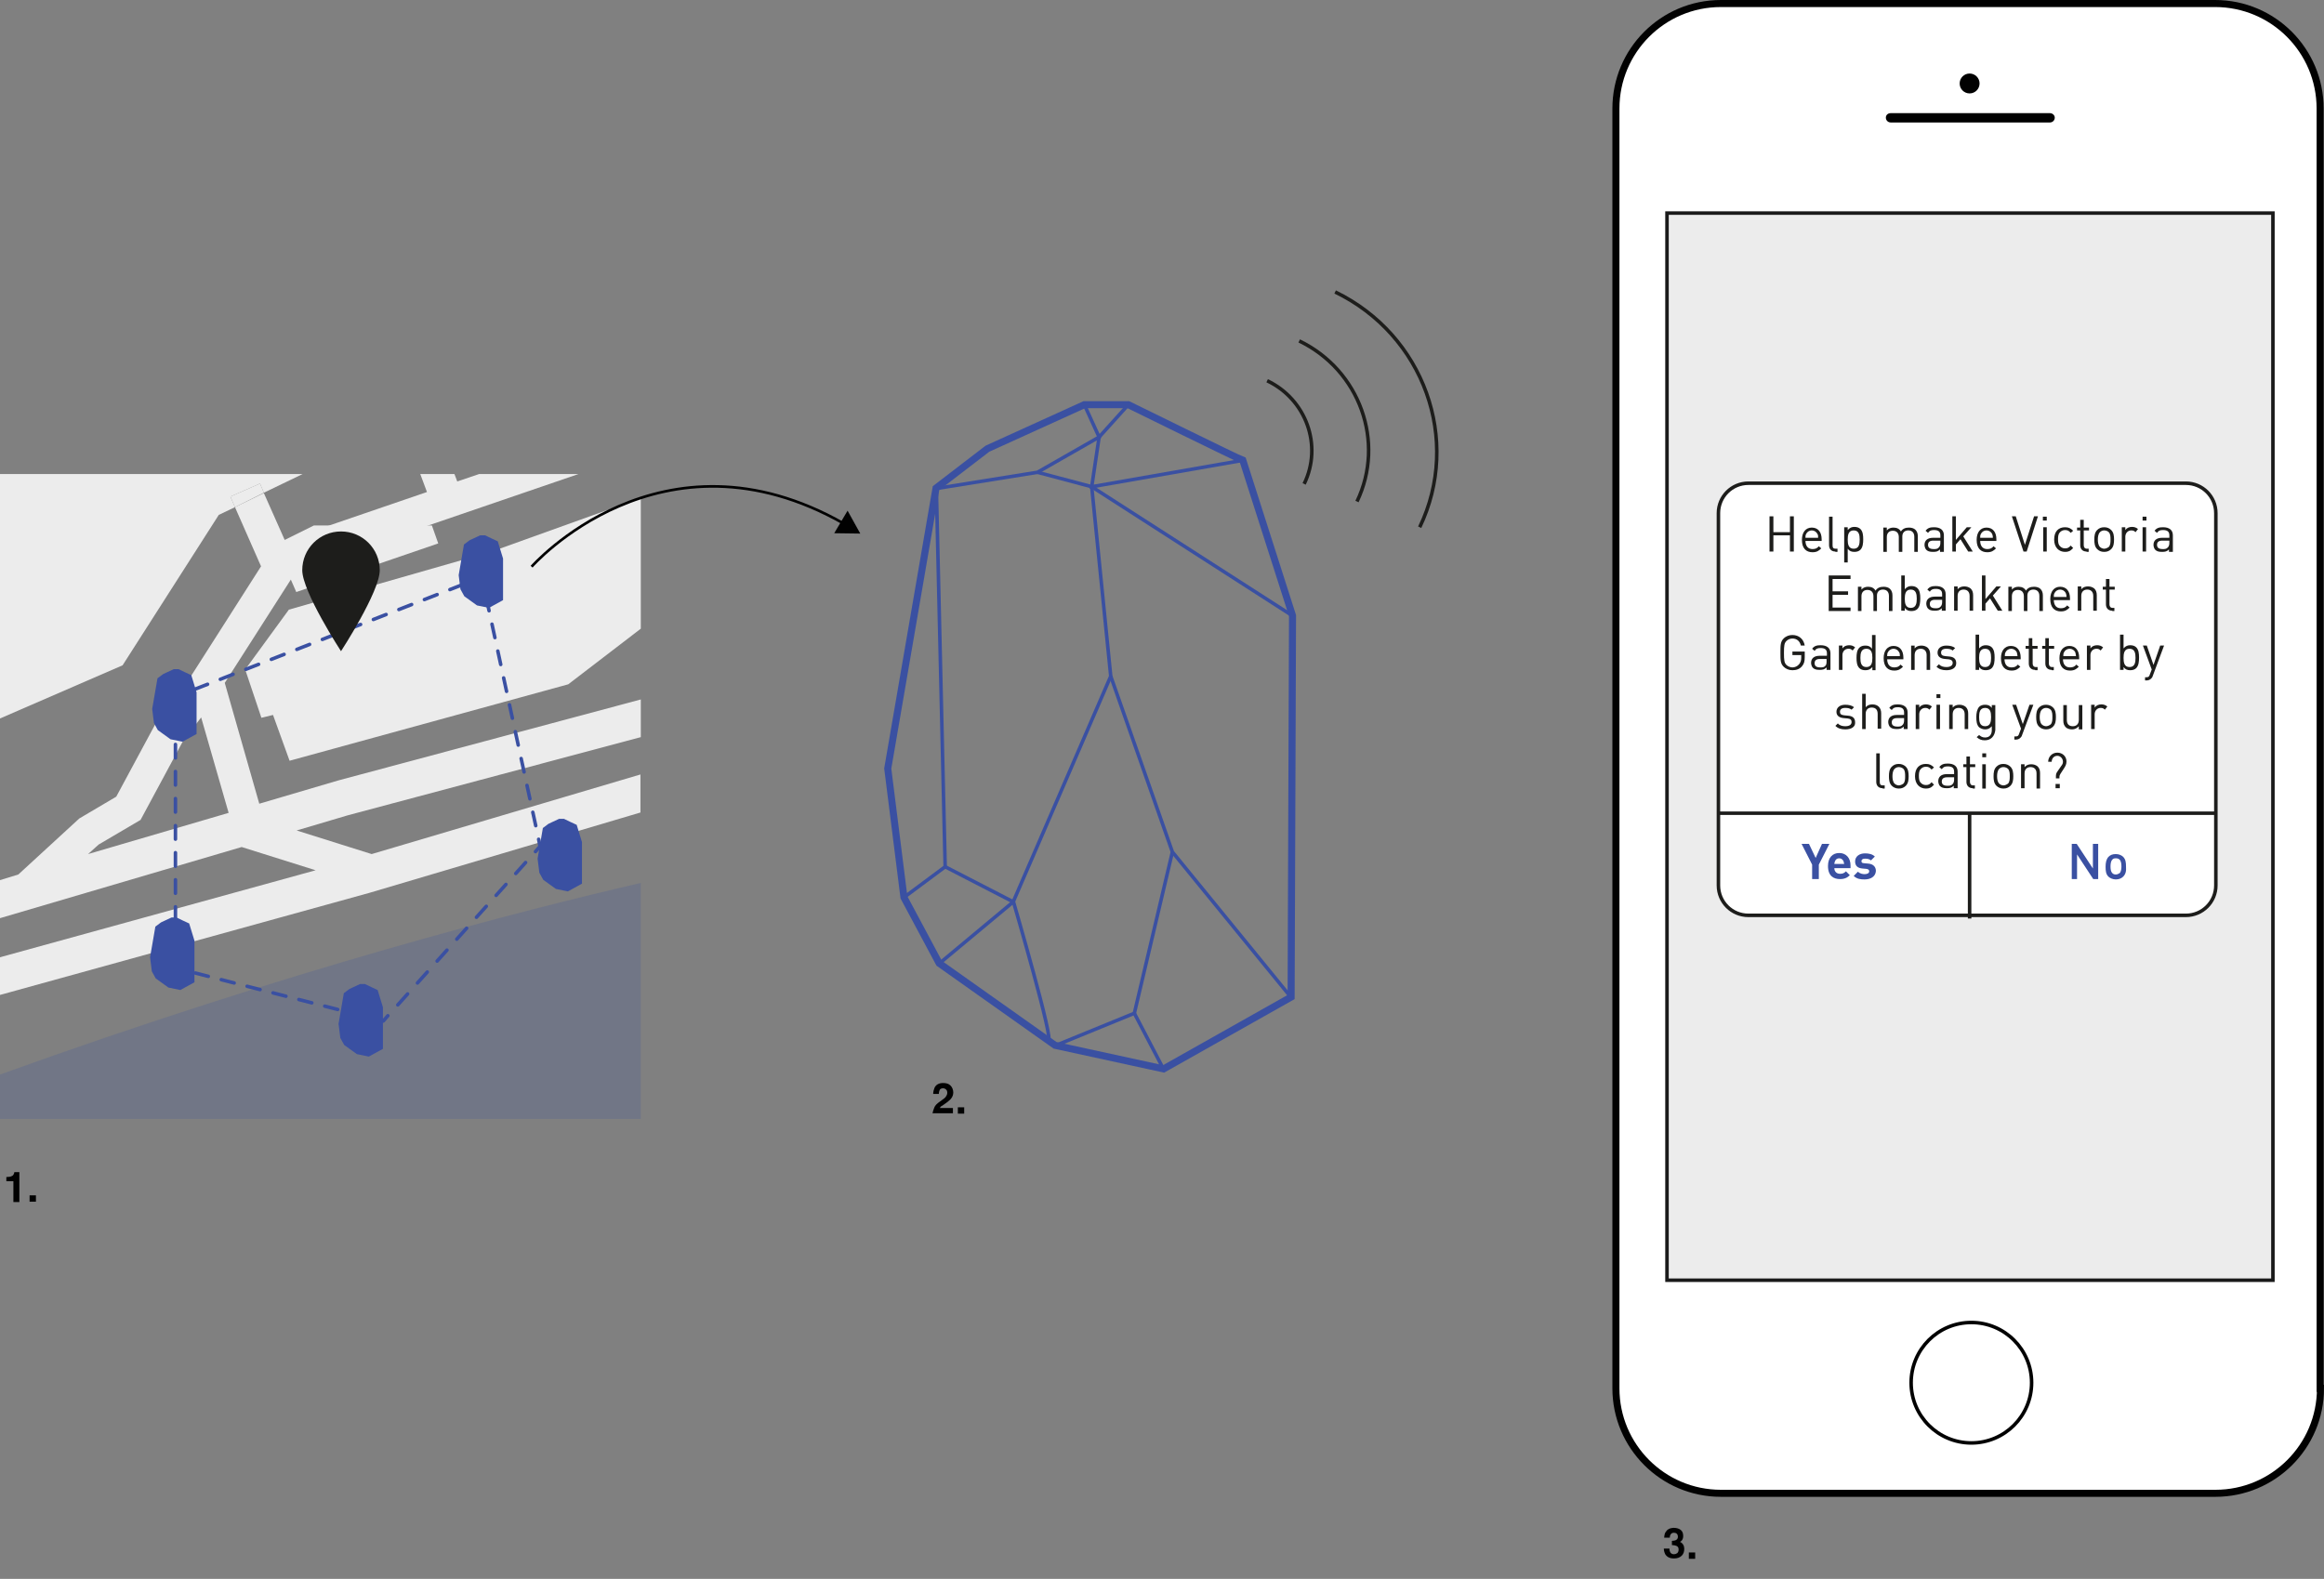 <?xml version="1.0" encoding="utf-8"?>
<!-- Generator: Adobe Illustrator 19.1.0, SVG Export Plug-In . SVG Version: 6.00 Build 0)  -->
<svg version="1.1" id="Layer_1" xmlns="http://www.w3.org/2000/svg" xmlns:xlink="http://www.w3.org/1999/xlink" x="0px" y="0px"
	 viewBox="0 0 659.7 448.3" style="enable-background:new 0 0 659.7 448.3;" xml:space="preserve">
<rect x="0" y="0" width="659.7" height="448.3" fill="#808080" stroke="none"/>
<style type="text/css">
	.st0{fill:#ECECEC;}
	.st1{opacity:0.2;fill:#3A50A2;}
	.st2{fill:#FFFFFF;stroke:#010101;stroke-width:2;stroke-miterlimit:10;}
	.st3{fill:#ECECEC;stroke:#1A1A1A;stroke-miterlimit:10;}
	.st4{fill:#FFFFFF;stroke:#010101;stroke-miterlimit:10;}
	.st5{fill:#010101;stroke:#FFFFFF;stroke-width:0.746;stroke-miterlimit:10;}
	.st6{fill:#010101;stroke:#FFFFFF;stroke-width:0.853;stroke-miterlimit:10;}
	.st7{fill:#FFFFFF;}
	.st8{fill:none;stroke:#1D1D1B;stroke-miterlimit:10;}
	.st9{fill:none;}
	.st10{fill:#1D1D1B;}
	.st11{fill:none;stroke:#1D1D1B;stroke-width:0.982;stroke-miterlimit:10;}
	.st12{fill:#3A50A2;}
	.st13{fill:none;stroke:#3A50A2;stroke-width:2;stroke-miterlimit:10;}
	.st14{fill:none;stroke:#3A50A2;stroke-miterlimit:10;}
	.st15{fill:none;stroke:#3A50A2;stroke-linecap:round;stroke-linejoin:round;}
	.st16{fill:none;stroke:#3A50A2;stroke-linecap:round;stroke-linejoin:round;stroke-dasharray:3.903,3.903;}
	.st17{fill:none;stroke:#3A50A2;stroke-linecap:round;stroke-linejoin:round;stroke-dasharray:4.178,4.178;}
	.st18{fill:none;stroke:#3A50A2;stroke-linecap:round;stroke-linejoin:round;stroke-dasharray:3.791,3.791;}
	.st19{fill:none;stroke:#3A50A2;stroke-linecap:round;stroke-linejoin:round;stroke-dasharray:3.842,3.842;}
	.st20{fill:none;stroke:#3A50A2;stroke-linecap:round;stroke-linejoin:round;stroke-dasharray:3.887,3.887;}
	.st21{fill:#010101;}
	.st22{fill:none;stroke:#010101;stroke-width:0.75;stroke-miterlimit:10;}
</style>
<polygon class="st0" points="84.1,168.1 124.4,154.3 122.6,149.2 89.1,149.2 78.2,154.6 "/>
<g>
	<polygon class="st0" points="139.6,156.6 82,173.1 69.6,190.1 74.2,203.8 77.5,203 82.2,216 161.3,194.3 181.9,178.5 181.9,141.4 	
		"/>
	<polygon class="st0" points="65.4,141 66.7,144 74.9,139.9 73.8,137.3 	"/>
	<path class="st1" d="M0,305.1v12.6h181.9v-67C148.5,258.4,82.6,275.3,0,305.1z"/>
	<polygon class="st0" points="34.8,188.9 62.1,146.2 66.7,144 65.4,141 73.8,137.3 74.9,139.9 85.9,134.6 0,134.6 0,204 	"/>
	<g>
		<g>
			<path class="st0" d="M181.9,209.3v-10.7l-85.9,23l-22.4,6.6l-9.8-34.3L84.2,162l80-27.4H136l-6.2,2.1l-0.8-2.1h-9.7l1.9,5.1
				l-40.3,13.8l-6-13.5l-8.2,4l7.4,16.8l-21.5,33.7l-8.4,10.9L33,226.2l-10.5,6.2L5.2,248.3L0,249.9v10.8l68.6-20.2l21,6.6L0,271.8
				v10.7l104.9-29l76.9-22.8v-10.8l-76.3,22.6l-21.3-6.7l14.5-4.3L181.9,209.3z M25,242.5l3-2.7l11.9-7l12-22.3l5.2-6.8l7.8,27.1
				L25,242.5z"/>
		</g>
	</g>
</g>
<path class="st2" d="M658.7,394.2c0,16.5-13.4,29.8-29.8,29.8H488.5c-16.5,0-29.8-13.4-29.8-29.8V30.8C458.7,14.4,472,1,488.5,1
	h140.3c16.5,0,29.8,13.4,29.8,29.8V394.2z"/>
<rect x="473.2" y="60.5" class="st3" width="172" height="303"/>
<g>
	<circle class="st4" cx="559.6" cy="392.6" r="17.1"/>
</g>
<circle class="st5" cx="559.1" cy="23.7" r="3.2"/>
<path class="st6" d="M581.9,35.2h-45.2c-1,0-1.8-0.8-1.8-1.8l0,0c0-1,0.8-1.7,1.8-1.7h45.2c1,0,1.8,0.8,1.8,1.7l0,0
	C583.7,34.4,582.9,35.2,581.9,35.2z"/>
<g>
	<path class="st7" d="M629,251.4c0,4.7-3.8,8.5-8.5,8.5H496.3c-4.7,0-8.5-3.8-8.5-8.5V145.7c0-4.7,3.8-8.5,8.5-8.5h124.2
		c4.7,0,8.5,3.8,8.5,8.5V251.4z"/>
	<path class="st8" d="M629,251.4c0,4.7-3.8,8.5-8.5,8.5H496.3c-4.7,0-8.5-3.8-8.5-8.5V145.7c0-4.7,3.8-8.5,8.5-8.5h124.2
		c4.7,0,8.5,3.8,8.5,8.5V251.4z"/>
</g>
<g>
	<rect x="499.9" y="146.7" class="st9" width="118.9" height="77.8"/>
	<path class="st10" d="M508.1,156.6v-4.6h-4.7v4.6h-1.1v-10h1.1v4.5h4.7v-4.5h1.1v10H508.1z"/>
	<path class="st10" d="M512.5,153.5c0,1.5,0.7,2.4,2,2.4c0.8,0,1.3-0.2,1.8-0.8l0.7,0.6c-0.7,0.7-1.3,1.1-2.5,1.1
		c-1.8,0-3-1.1-3-3.5c0-2.2,1.1-3.5,2.8-3.5c1.8,0,2.8,1.3,2.8,3.3v0.5H512.5z M515.9,151.6c-0.3-0.6-0.9-1-1.6-1s-1.3,0.4-1.6,1
		c-0.2,0.4-0.2,0.6-0.2,1.1h3.6C516.1,152.1,516.1,151.9,515.9,151.6z"/>
	<path class="st10" d="M521,156.6c-1.2,0-1.8-0.8-1.8-1.8v-8.1h1v8.1c0,0.7,0.2,1,0.9,1h0.5v0.9H521z"/>
	<path class="st10" d="M528.1,156.1c-0.4,0.4-1,0.6-1.7,0.6c-0.8,0-1.4-0.2-1.9-0.9v3.9h-1v-10h1v0.8c0.6-0.7,1.2-0.9,1.9-0.9
		c0.7,0,1.3,0.2,1.7,0.6c0.7,0.7,0.8,1.8,0.8,2.9S528.8,155.4,528.1,156.1z M526.2,150.6c-1.5,0-1.7,1.3-1.7,2.6s0.2,2.6,1.7,2.6
		s1.7-1.3,1.7-2.6S527.7,150.6,526.2,150.6z"/>
	<path class="st10" d="M543.4,156.6v-4.2c0-1.2-0.7-1.8-1.7-1.8c-1,0-1.7,0.6-1.7,1.7v4.4h-1v-4.2c0-1.2-0.7-1.8-1.7-1.8
		c-1,0-1.7,0.6-1.7,1.8v4.2h-1v-6.9h1v0.8c0.5-0.6,1.2-0.8,1.9-0.8c1,0,1.7,0.4,2.1,1.1c0.5-0.8,1.3-1.1,2.3-1.1
		c0.7,0,1.4,0.2,1.8,0.6c0.5,0.5,0.7,1.1,0.7,1.9v4.4H543.4z"/>
	<path class="st10" d="M550.7,156.6V156c-0.6,0.6-1.1,0.7-2,0.7c-1,0-1.5-0.2-1.9-0.6c-0.3-0.3-0.5-0.9-0.5-1.4c0-1.2,0.8-2,2.4-2
		h2.1V152c0-1-0.5-1.5-1.8-1.5c-0.9,0-1.3,0.2-1.7,0.8l-0.7-0.6c0.6-0.8,1.3-1,2.4-1c1.8,0,2.8,0.8,2.8,2.3v4.7H550.7z M550.7,153.5
		h-1.9c-1,0-1.5,0.4-1.5,1.2s0.5,1.2,1.6,1.2c0.6,0,1.1,0,1.5-0.5c0.2-0.2,0.4-0.6,0.4-1.2V153.5z"/>
	<path class="st10" d="M558.7,156.6l-2.2-3.5l-1.3,1.5v2h-1v-10h1v6.7l3.1-3.6h1.3l-2.3,2.6l2.7,4.3H558.7z"/>
	<path class="st10" d="M562.1,153.5c0,1.5,0.7,2.4,2,2.4c0.8,0,1.3-0.2,1.8-0.8l0.7,0.6c-0.7,0.7-1.3,1.1-2.5,1.1
		c-1.8,0-3-1.1-3-3.5c0-2.2,1.1-3.5,2.8-3.5c1.8,0,2.8,1.3,2.8,3.3v0.5H562.1z M565.5,151.6c-0.3-0.6-0.9-1-1.6-1s-1.3,0.4-1.6,1
		c-0.2,0.4-0.2,0.6-0.2,1.1h3.6C565.7,152.1,565.6,151.9,565.5,151.6z"/>
	<path class="st10" d="M575.3,156.6h-0.9l-3.3-10h1.1l2.6,8.1l2.6-8.1h1.1L575.3,156.6z"/>
	<path class="st10" d="M579.9,147.8v-1.1h1.1v1.1H579.9z M580,156.6v-6.9h1v6.9H580z"/>
	<path class="st10" d="M586.2,156.7c-1.7,0-3.1-1.2-3.1-3.5c0-2.4,1.3-3.5,3.1-3.5c1,0,1.6,0.3,2.3,1l-0.7,0.6
		c-0.5-0.6-0.9-0.8-1.6-0.8c-0.7,0-1.2,0.3-1.6,0.8c-0.3,0.4-0.4,1-0.4,1.8s0.1,1.4,0.4,1.8c0.4,0.5,0.9,0.8,1.6,0.8
		c0.7,0,1.1-0.2,1.6-0.8l0.7,0.7C587.7,156.5,587.1,156.7,586.2,156.7z"/>
	<path class="st10" d="M592.3,156.6c-1.2,0-1.8-0.8-1.8-1.8v-4.2h-0.9v-0.8h0.9v-2.2h1v2.2h1.5v0.8h-1.5v4.2c0,0.6,0.3,1,0.9,1h0.5
		v0.9H592.3z"/>
	<path class="st10" d="M599.3,155.9c-0.5,0.5-1.1,0.8-2,0.8s-1.5-0.3-2-0.8c-0.7-0.7-0.8-1.7-0.8-2.7s0.1-2,0.8-2.7
		c0.5-0.5,1.1-0.8,2-0.8s1.5,0.3,2,0.8c0.7,0.7,0.8,1.7,0.8,2.7S600,155.2,599.3,155.9z M598.6,151.1c-0.3-0.3-0.8-0.5-1.3-0.5
		s-0.9,0.2-1.2,0.5c-0.5,0.5-0.6,1.4-0.6,2.1s0.1,1.6,0.6,2.1c0.3,0.3,0.8,0.5,1.2,0.5s0.9-0.2,1.3-0.5c0.5-0.5,0.5-1.4,0.5-2.1
		S599.1,151.6,598.6,151.1z"/>
	<path class="st10" d="M606.2,151.1c-0.4-0.4-0.7-0.5-1.2-0.5c-1,0-1.7,0.8-1.7,1.8v4.2h-1v-6.9h1v0.8c0.4-0.6,1.1-0.9,1.9-0.9
		c0.7,0,1.2,0.2,1.7,0.6L606.2,151.1z"/>
	<path class="st10" d="M608.2,147.8v-1.1h1.1v1.1H608.2z M608.2,156.6v-6.9h1v6.9H608.2z"/>
	<path class="st10" d="M615.7,156.6V156c-0.6,0.6-1.1,0.7-2,0.7c-1,0-1.5-0.2-1.9-0.6c-0.3-0.3-0.5-0.9-0.5-1.4c0-1.2,0.8-2,2.4-2
		h2.1V152c0-1-0.5-1.5-1.8-1.5c-0.9,0-1.3,0.2-1.7,0.8l-0.7-0.6c0.6-0.8,1.3-1,2.4-1c1.8,0,2.8,0.8,2.8,2.3v4.7H615.7z M615.7,153.5
		h-1.9c-1,0-1.5,0.4-1.5,1.2s0.5,1.2,1.6,1.2c0.6,0,1.1,0,1.5-0.5c0.2-0.2,0.4-0.6,0.4-1.2V153.5z"/>
	<path class="st10" d="M519.1,173.4v-10h6.2v1h-5.1v3.5h4.4v1h-4.4v3.6h5.1v1H519.1z"/>
	<path class="st10" d="M536.2,173.4v-4.2c0-1.2-0.7-1.8-1.7-1.8c-1,0-1.7,0.6-1.7,1.7v4.4h-1v-4.2c0-1.2-0.7-1.8-1.7-1.8
		c-1,0-1.7,0.6-1.7,1.8v4.2h-1v-6.9h1v0.8c0.5-0.6,1.2-0.8,1.9-0.8c1,0,1.7,0.4,2.1,1.1c0.5-0.8,1.3-1.1,2.3-1.1
		c0.7,0,1.4,0.2,1.8,0.6c0.5,0.5,0.7,1.1,0.7,1.9v4.4H536.2z"/>
	<path class="st10" d="M544.3,172.9c-0.4,0.4-1,0.6-1.7,0.6c-0.8,0-1.4-0.2-1.9-0.9v0.8h-1v-10h1v3.9c0.6-0.7,1.2-0.9,1.9-0.9
		c0.7,0,1.3,0.2,1.7,0.6c0.7,0.7,0.8,1.8,0.8,2.9S545,172.2,544.3,172.9z M542.4,167.4c-1.5,0-1.7,1.3-1.7,2.6s0.2,2.6,1.7,2.6
		s1.7-1.3,1.7-2.6S543.9,167.4,542.4,167.4z"/>
	<path class="st10" d="M551.2,173.4v-0.7c-0.6,0.6-1.1,0.7-2,0.7c-1,0-1.5-0.2-1.9-0.6c-0.3-0.3-0.5-0.9-0.5-1.4c0-1.2,0.8-2,2.4-2
		h2.1v-0.7c0-1-0.5-1.5-1.8-1.5c-0.9,0-1.3,0.2-1.7,0.8l-0.7-0.6c0.6-0.8,1.3-1,2.4-1c1.8,0,2.8,0.8,2.8,2.3v4.7H551.2z
		 M551.2,170.3h-1.9c-1,0-1.5,0.4-1.5,1.2s0.5,1.2,1.6,1.2c0.6,0,1.1,0,1.5-0.5c0.2-0.2,0.4-0.6,0.4-1.2V170.3z"/>
	<path class="st10" d="M559.1,173.4v-4.2c0-1.2-0.7-1.8-1.7-1.8c-1,0-1.7,0.6-1.7,1.8v4.2h-1v-6.9h1v0.8c0.5-0.6,1.2-0.8,1.9-0.8
		c0.7,0,1.3,0.2,1.8,0.6c0.5,0.5,0.7,1.1,0.7,1.9v4.4H559.1z"/>
	<path class="st10" d="M567.1,173.4l-2.2-3.5l-1.3,1.5v2h-1v-10h1v6.7l3.1-3.6h1.3l-2.3,2.6l2.7,4.3H567.1z"/>
	<path class="st10" d="M578.9,173.4v-4.2c0-1.2-0.7-1.8-1.7-1.8c-1,0-1.7,0.6-1.7,1.7v4.4h-1v-4.2c0-1.2-0.7-1.8-1.7-1.8
		c-1,0-1.7,0.6-1.7,1.8v4.2h-1v-6.9h1v0.8c0.5-0.6,1.2-0.8,1.9-0.8c1,0,1.7,0.4,2.1,1.1c0.5-0.8,1.3-1.1,2.3-1.1
		c0.7,0,1.4,0.2,1.8,0.6c0.5,0.5,0.7,1.1,0.7,1.9v4.4H578.9z"/>
	<path class="st10" d="M583,170.3c0,1.5,0.7,2.4,2,2.4c0.8,0,1.3-0.2,1.8-0.8l0.7,0.6c-0.7,0.7-1.3,1.1-2.5,1.1c-1.8,0-3-1.1-3-3.5
		c0-2.2,1.1-3.5,2.8-3.5c1.8,0,2.8,1.3,2.8,3.3v0.5H583z M586.4,168.4c-0.3-0.6-0.9-1-1.6-1s-1.3,0.4-1.6,1
		c-0.2,0.4-0.2,0.6-0.2,1.1h3.6C586.6,168.9,586.5,168.7,586.4,168.4z"/>
	<path class="st10" d="M594.2,173.4v-4.2c0-1.2-0.7-1.8-1.7-1.8c-1,0-1.7,0.6-1.7,1.8v4.2h-1v-6.9h1v0.8c0.5-0.6,1.2-0.8,1.9-0.8
		c0.7,0,1.3,0.2,1.8,0.6c0.5,0.5,0.7,1.1,0.7,1.9v4.4H594.2z"/>
	<path class="st10" d="M599.6,173.4c-1.2,0-1.8-0.8-1.8-1.8v-4.2h-0.9v-0.8h0.9v-2.2h1v2.2h1.5v0.8h-1.5v4.2c0,0.6,0.3,1,0.9,1h0.5
		v0.9H599.6z"/>
	<path class="st10" d="M511.5,189.2c-0.7,0.8-1.6,1.1-2.7,1.1c-1,0-1.9-0.4-2.5-1c-0.9-0.9-0.9-1.9-0.9-4s0-3.1,0.9-4
		c0.7-0.7,1.6-1,2.5-1c1.9,0,3.2,1.2,3.5,3h-1.1c-0.3-1.3-1.2-2-2.4-2c-0.7,0-1.3,0.3-1.7,0.7c-0.6,0.6-0.7,1.3-0.7,3.4
		c0,2.1,0.1,2.8,0.7,3.4c0.4,0.4,1.1,0.7,1.7,0.7c0.7,0,1.4-0.3,1.9-0.9c0.4-0.5,0.6-1,0.6-1.8V186h-2.5V185h3.5v1.6
		C512.3,187.8,512.1,188.5,511.5,189.2z"/>
	<path class="st10" d="M518.5,190.2v-0.7c-0.6,0.6-1.1,0.7-2,0.7c-1,0-1.5-0.2-1.9-0.6c-0.3-0.3-0.5-0.9-0.5-1.4c0-1.2,0.8-2,2.4-2
		h2.1v-0.7c0-1-0.5-1.5-1.8-1.5c-0.9,0-1.3,0.2-1.7,0.8l-0.7-0.6c0.6-0.8,1.3-1,2.4-1c1.8,0,2.8,0.8,2.8,2.3v4.7H518.5z
		 M518.5,187.1h-1.9c-1,0-1.5,0.4-1.5,1.2s0.5,1.2,1.6,1.2c0.6,0,1.1,0,1.5-0.5c0.2-0.2,0.3-0.6,0.3-1.2V187.1z"/>
	<path class="st10" d="M525.9,184.7c-0.4-0.4-0.7-0.5-1.2-0.5c-1,0-1.7,0.8-1.7,1.8v4.2h-1v-6.9h1v0.8c0.4-0.6,1.1-0.9,1.9-0.9
		c0.7,0,1.2,0.2,1.7,0.6L525.9,184.7z"/>
	<path class="st10" d="M531.5,190.2v-0.8c-0.6,0.7-1.2,0.9-2,0.9c-0.7,0-1.3-0.2-1.7-0.6c-0.7-0.7-0.8-1.8-0.8-2.9s0.1-2.2,0.8-2.9
		c0.4-0.4,1-0.6,1.7-0.6c0.8,0,1.4,0.2,1.9,0.9v-3.9h1v10H531.5z M529.8,184.2c-1.5,0-1.7,1.3-1.7,2.6s0.2,2.6,1.7,2.6
		s1.7-1.3,1.7-2.6S531.3,184.2,529.8,184.2z"/>
	<path class="st10" d="M535.7,187.1c0,1.5,0.7,2.4,2,2.4c0.8,0,1.3-0.2,1.8-0.8l0.7,0.6c-0.7,0.7-1.3,1.1-2.5,1.1
		c-1.8,0-3-1.1-3-3.5c0-2.2,1.1-3.5,2.8-3.5c1.8,0,2.8,1.3,2.8,3.3v0.5H535.7z M539.1,185.2c-0.3-0.6-0.9-1-1.6-1s-1.3,0.4-1.6,1
		c-0.2,0.4-0.2,0.6-0.2,1.1h3.6C539.3,185.7,539.3,185.5,539.1,185.2z"/>
	<path class="st10" d="M546.9,190.2V186c0-1.2-0.7-1.8-1.7-1.8c-1,0-1.7,0.6-1.7,1.8v4.2h-1v-6.9h1v0.8c0.5-0.6,1.2-0.8,1.9-0.8
		c0.7,0,1.3,0.2,1.8,0.6c0.5,0.5,0.7,1.1,0.7,1.9v4.4H546.9z"/>
	<path class="st10" d="M552.5,190.3c-1.2,0-2.1-0.3-2.8-1l0.7-0.7c0.5,0.6,1.3,0.8,2.1,0.8c1.1,0,1.8-0.4,1.8-1.2
		c0-0.6-0.4-0.9-1.1-1l-1.1-0.1c-1.3-0.1-2.1-0.7-2.1-1.8c0-1.3,1.1-2,2.5-2c1,0,1.9,0.2,2.5,0.7l-0.7,0.7c-0.5-0.4-1.1-0.5-1.8-0.5
		c-1,0-1.5,0.4-1.5,1.1c0,0.6,0.3,0.9,1.2,1l1.1,0.1c1.2,0.1,2,0.6,2,1.9C555.3,189.6,554.2,190.3,552.5,190.3z"/>
	<path class="st10" d="M565.4,189.7c-0.4,0.4-1,0.6-1.7,0.6c-0.8,0-1.4-0.2-1.9-0.9v0.8h-1v-10h1v3.9c0.6-0.7,1.2-0.9,1.9-0.9
		c0.7,0,1.3,0.2,1.7,0.6c0.7,0.7,0.8,1.8,0.8,2.9S566.1,189,565.4,189.7z M563.5,184.2c-1.5,0-1.7,1.3-1.7,2.6s0.2,2.6,1.7,2.6
		s1.7-1.3,1.7-2.6S565,184.2,563.5,184.2z"/>
	<path class="st10" d="M569,187.1c0,1.5,0.7,2.4,2,2.4c0.8,0,1.3-0.2,1.8-0.8l0.7,0.6c-0.7,0.7-1.3,1.1-2.5,1.1c-1.8,0-3-1.1-3-3.5
		c0-2.2,1.1-3.5,2.8-3.5c1.8,0,2.8,1.3,2.8,3.3v0.5H569z M572.5,185.2c-0.3-0.6-0.9-1-1.6-1s-1.3,0.4-1.6,1
		c-0.2,0.4-0.2,0.6-0.2,1.1h3.6C572.6,185.7,572.6,185.5,572.5,185.2z"/>
	<path class="st10" d="M577.7,190.2c-1.2,0-1.8-0.8-1.8-1.8v-4.2h-0.9v-0.8h0.9v-2.2h1v2.2h1.5v0.8H577v4.2c0,0.6,0.3,1,0.9,1h0.5
		v0.9H577.7z"/>
	<path class="st10" d="M582.4,190.2c-1.2,0-1.8-0.8-1.8-1.8v-4.2h-0.9v-0.8h0.9v-2.2h1v2.2h1.5v0.8h-1.5v4.2c0,0.6,0.3,1,0.9,1h0.5
		v0.9H582.4z"/>
	<path class="st10" d="M585.6,187.1c0,1.5,0.7,2.4,2,2.4c0.8,0,1.3-0.2,1.8-0.8l0.7,0.6c-0.7,0.7-1.3,1.1-2.5,1.1
		c-1.8,0-3-1.1-3-3.5c0-2.2,1.1-3.5,2.8-3.5c1.8,0,2.8,1.3,2.8,3.3v0.5H585.6z M589.1,185.2c-0.3-0.6-0.9-1-1.6-1s-1.3,0.4-1.6,1
		c-0.2,0.4-0.2,0.6-0.2,1.1h3.6C589.2,185.7,589.2,185.5,589.1,185.2z"/>
	<path class="st10" d="M596.3,184.7c-0.4-0.4-0.7-0.5-1.2-0.5c-1,0-1.7,0.8-1.7,1.8v4.2h-1v-6.9h1v0.8c0.4-0.6,1.1-0.9,1.9-0.9
		c0.7,0,1.2,0.2,1.7,0.6L596.3,184.7z"/>
	<path class="st10" d="M606.4,189.7c-0.4,0.4-1,0.6-1.7,0.6c-0.8,0-1.4-0.2-1.9-0.9v0.8h-1v-10h1v3.9c0.6-0.7,1.2-0.9,1.9-0.9
		c0.7,0,1.3,0.2,1.7,0.6c0.7,0.7,0.8,1.8,0.8,2.9S607.1,189,606.4,189.7z M604.5,184.2c-1.5,0-1.7,1.3-1.7,2.6s0.2,2.6,1.7,2.6
		c1.5,0,1.7-1.3,1.7-2.6S606,184.2,604.5,184.2z"/>
	<path class="st10" d="M611.1,191.9c-0.1,0.4-0.3,0.6-0.5,0.8c-0.4,0.4-0.9,0.5-1.3,0.5h-0.4v-0.9h0.3c0.7,0,0.9-0.2,1.1-0.9
		l0.5-1.3l-2.5-6.8h1.1l1.9,5.5l1.9-5.5h1.1L611.1,191.9z"/>
	<path class="st10" d="M523.8,207.1c-1.2,0-2.1-0.3-2.8-1l0.7-0.7c0.5,0.6,1.3,0.8,2.1,0.8c1.1,0,1.8-0.4,1.8-1.2
		c0-0.6-0.3-0.9-1.1-1l-1.1-0.1c-1.3-0.1-2.1-0.7-2.1-1.8c0-1.3,1.1-2,2.5-2c1,0,1.9,0.2,2.5,0.7l-0.7,0.7c-0.5-0.4-1.1-0.5-1.8-0.5
		c-1,0-1.5,0.4-1.5,1.1c0,0.6,0.3,0.9,1.2,1l1.1,0.1c1.2,0.1,2,0.6,2,1.9C526.7,206.4,525.5,207.1,523.8,207.1z"/>
	<path class="st10" d="M533,207v-4.3c0-1.2-0.6-1.8-1.7-1.8c-1,0-1.7,0.6-1.7,1.8v4.3h-1v-10h1v3.8c0.5-0.6,1.2-0.8,1.9-0.8
		c1.6,0,2.5,1,2.5,2.5v4.4H533z"/>
	<path class="st10" d="M540.4,207v-0.7c-0.6,0.6-1.1,0.7-2,0.7c-1,0-1.5-0.2-1.9-0.6c-0.3-0.3-0.5-0.9-0.5-1.4c0-1.2,0.8-2,2.4-2
		h2.1v-0.7c0-1-0.5-1.5-1.8-1.5c-0.9,0-1.3,0.2-1.7,0.8l-0.7-0.6c0.6-0.8,1.3-1,2.4-1c1.8,0,2.8,0.8,2.8,2.3v4.7H540.4z
		 M540.4,203.9h-1.9c-1,0-1.5,0.4-1.5,1.2s0.5,1.2,1.6,1.2c0.6,0,1.1,0,1.5-0.5c0.2-0.2,0.4-0.6,0.4-1.2V203.9z"/>
	<path class="st10" d="M547.7,201.5c-0.4-0.4-0.7-0.5-1.2-0.5c-1,0-1.7,0.8-1.7,1.8v4.2h-1v-6.9h1v0.8c0.4-0.6,1.1-0.9,1.9-0.9
		c0.7,0,1.2,0.2,1.7,0.6L547.7,201.5z"/>
	<path class="st10" d="M549.7,198.2v-1.1h1.1v1.1H549.7z M549.7,207v-6.9h1v6.9H549.7z"/>
	<path class="st10" d="M557.7,207v-4.2c0-1.2-0.7-1.8-1.7-1.8c-1,0-1.7,0.6-1.7,1.8v4.2h-1v-6.9h1v0.8c0.5-0.6,1.2-0.8,1.9-0.8
		c0.7,0,1.3,0.2,1.8,0.6c0.5,0.5,0.7,1.1,0.7,1.9v4.4H557.7z"/>
	<path class="st10" d="M563.4,210.2c-1,0-1.6-0.3-2.3-0.9l0.7-0.6c0.5,0.4,0.9,0.7,1.7,0.7c1.3,0,1.9-0.9,1.9-2.1v-1.1
		c-0.6,0.7-1.2,0.9-1.9,0.9c-0.7,0-1.3-0.3-1.7-0.6c-0.7-0.7-0.8-1.8-0.8-2.9s0.2-2.2,0.8-2.9c0.4-0.4,1-0.6,1.7-0.6
		c0.8,0,1.4,0.2,1.9,0.9v-0.8h1v7.1C566.2,209,565.2,210.2,563.4,210.2z M563.5,201c-1.5,0-1.7,1.3-1.7,2.6s0.2,2.6,1.7,2.6
		s1.7-1.3,1.7-2.6S565,201,563.5,201z"/>
	<path class="st10" d="M574,208.7c-0.1,0.4-0.3,0.6-0.5,0.8c-0.4,0.4-0.9,0.5-1.3,0.5h-0.4v-0.9h0.3c0.7,0,0.9-0.2,1.1-0.9l0.5-1.3
		l-2.5-6.8h1.1l1.9,5.5l1.9-5.5h1.1L574,208.7z"/>
	<path class="st10" d="M582.8,206.3c-0.5,0.5-1.1,0.8-2,0.8c-0.8,0-1.5-0.3-2-0.8c-0.7-0.7-0.8-1.7-0.8-2.7s0.1-2,0.8-2.7
		c0.5-0.5,1.1-0.8,2-0.8c0.8,0,1.5,0.3,2,0.8c0.7,0.7,0.8,1.7,0.8,2.7S583.5,205.6,582.8,206.3z M582.1,201.5
		c-0.3-0.3-0.8-0.5-1.3-0.5s-0.9,0.2-1.2,0.5c-0.5,0.5-0.6,1.4-0.6,2.1s0.1,1.6,0.6,2.1c0.3,0.3,0.8,0.5,1.2,0.5s0.9-0.2,1.3-0.5
		c0.5-0.5,0.5-1.4,0.5-2.1S582.6,202,582.1,201.5z"/>
	<path class="st10" d="M590.1,207v-0.8c-0.5,0.6-1.2,0.9-1.9,0.9c-0.7,0-1.4-0.2-1.8-0.6c-0.5-0.5-0.7-1.1-0.7-1.9v-4.4h1v4.2
		c0,1.2,0.6,1.8,1.7,1.8c1,0,1.7-0.6,1.7-1.8v-4.2h1v6.9H590.1z"/>
	<path class="st10" d="M597.5,201.5c-0.4-0.4-0.7-0.5-1.2-0.5c-1,0-1.7,0.8-1.7,1.8v4.2h-1v-6.9h1v0.8c0.4-0.6,1.1-0.9,1.9-0.9
		c0.7,0,1.2,0.2,1.7,0.6L597.5,201.5z"/>
	<path class="st10" d="M534.4,223.8c-1.2,0-1.8-0.8-1.8-1.8v-8.1h1v8.1c0,0.7,0.2,1,0.9,1h0.5v0.9H534.4z"/>
	<path class="st10" d="M541,223.1c-0.5,0.5-1.1,0.8-2,0.8c-0.8,0-1.5-0.3-2-0.8c-0.7-0.7-0.8-1.7-0.8-2.7s0.1-2,0.8-2.7
		c0.5-0.5,1.1-0.8,2-0.8c0.8,0,1.5,0.3,2,0.8c0.7,0.7,0.8,1.7,0.8,2.7S541.7,222.4,541,223.1z M540.3,218.3
		c-0.3-0.3-0.8-0.5-1.3-0.5s-0.9,0.2-1.2,0.5c-0.5,0.5-0.6,1.4-0.6,2.1s0.1,1.6,0.6,2.1c0.3,0.3,0.8,0.5,1.2,0.5s0.9-0.2,1.3-0.5
		c0.5-0.5,0.5-1.4,0.5-2.1S540.8,218.8,540.3,218.3z"/>
	<path class="st10" d="M546.7,223.9c-1.7,0-3.1-1.2-3.1-3.5c0-2.4,1.3-3.5,3.1-3.5c1,0,1.6,0.3,2.3,1l-0.7,0.6
		c-0.5-0.6-0.9-0.8-1.6-0.8c-0.7,0-1.2,0.3-1.6,0.8c-0.3,0.4-0.4,1-0.4,1.8s0.1,1.4,0.4,1.8c0.4,0.5,0.9,0.8,1.6,0.8
		c0.7,0,1.1-0.2,1.6-0.8l0.7,0.7C548.2,223.7,547.6,223.9,546.7,223.9z"/>
	<path class="st10" d="M554.6,223.8v-0.7c-0.6,0.6-1.1,0.7-2,0.7c-1,0-1.5-0.2-1.9-0.6c-0.3-0.3-0.5-0.9-0.5-1.4c0-1.2,0.8-2,2.4-2
		h2.1v-0.7c0-1-0.5-1.5-1.8-1.5c-0.9,0-1.3,0.2-1.7,0.8l-0.7-0.6c0.6-0.8,1.3-1,2.4-1c1.8,0,2.8,0.8,2.8,2.3v4.7H554.6z
		 M554.6,220.7h-1.9c-1,0-1.5,0.4-1.5,1.2s0.5,1.2,1.6,1.2c0.6,0,1.1,0,1.5-0.5c0.2-0.2,0.4-0.6,0.4-1.2V220.7z"/>
	<path class="st10" d="M560,223.8c-1.2,0-1.8-0.8-1.8-1.8v-4.2h-0.9V217h0.9v-2.2h1v2.2h1.5v0.8h-1.5v4.2c0,0.6,0.3,1,0.9,1h0.5v0.9
		H560z"/>
	<path class="st10" d="M562.7,215v-1.1h1.1v1.1H562.7z M562.7,223.8V217h1v6.9H562.7z"/>
	<path class="st10" d="M570.7,223.1c-0.5,0.5-1.1,0.8-2,0.8c-0.8,0-1.5-0.3-2-0.8c-0.7-0.7-0.8-1.7-0.8-2.7s0.1-2,0.8-2.7
		c0.5-0.5,1.1-0.8,2-0.8c0.8,0,1.5,0.3,2,0.8c0.7,0.7,0.8,1.7,0.8,2.7S571.4,222.4,570.7,223.1z M570,218.3
		c-0.3-0.3-0.8-0.5-1.3-0.5s-0.9,0.2-1.2,0.5c-0.5,0.5-0.6,1.4-0.6,2.1s0.1,1.6,0.6,2.1c0.3,0.3,0.8,0.5,1.2,0.5s0.9-0.2,1.3-0.5
		c0.5-0.5,0.5-1.4,0.5-2.1S570.5,218.8,570,218.3z"/>
	<path class="st10" d="M578.1,223.8v-4.2c0-1.2-0.7-1.8-1.7-1.8c-1,0-1.7,0.6-1.7,1.8v4.2h-1V217h1v0.8c0.5-0.6,1.2-0.8,1.9-0.8
		c0.7,0,1.3,0.2,1.8,0.6c0.5,0.5,0.7,1.1,0.7,1.9v4.4H578.1z"/>
	<path class="st10" d="M586,218l-1.1,1.7c-0.2,0.3-0.3,0.6-0.3,0.8v0.5h-1v-0.6c0-0.5,0.1-0.9,0.4-1.3l1.1-1.6
		c0.3-0.4,0.5-0.7,0.5-1.2c0-0.9-0.7-1.7-1.6-1.7c-1,0-1.6,0.8-1.6,1.7h-1c0-1.4,1.1-2.6,2.6-2.6c1.5,0,2.6,1.1,2.6,2.5
		C586.6,217,586.3,217.5,586,218z M583.5,223.8v-1.2h1.2v1.2H583.5z"/>
</g>
<line class="st11" x1="487.7" y1="230.9" x2="629.3" y2="230.9"/>
<line class="st8" x1="559.1" y1="231.1" x2="559.1" y2="260.8"/>
<g>
	<rect x="485.6" y="239.6" class="st9" width="73" height="16.4"/>
	<path class="st12" d="M516.3,245.5v4.1h-1.9v-4.1l-3-5.9h2.1l1.9,4l1.8-4h2.1L516.3,245.5z"/>
	<path class="st12" d="M520.7,246.5c0,0.9,0.6,1.6,1.6,1.6c0.8,0,1.2-0.2,1.7-0.7l1.1,1.1c-0.7,0.7-1.5,1.1-2.8,1.1
		c-1.7,0-3.4-0.8-3.4-3.7c0-2.4,1.3-3.7,3.2-3.7c2,0,3.2,1.5,3.2,3.5v0.8H520.7z M523.3,244.5c-0.2-0.4-0.6-0.8-1.2-0.8
		c-0.6,0-1,0.3-1.2,0.8c-0.1,0.3-0.2,0.5-0.2,0.8h2.8C523.4,245,523.4,244.8,523.3,244.5z"/>
	<path class="st12" d="M529.3,249.7c-1.1,0-2.2-0.1-3.1-1l1.2-1.2c0.6,0.6,1.4,0.7,1.9,0.7c0.6,0,1.3-0.2,1.3-0.8
		c0-0.4-0.2-0.6-0.8-0.7l-1.1-0.1c-1.3-0.1-2.1-0.7-2.1-2c0-1.5,1.3-2.3,2.8-2.3c1.1,0,2.1,0.2,2.8,0.9l-1.1,1.1
		c-0.4-0.4-1.1-0.5-1.7-0.5c-0.7,0-1,0.3-1,0.7c0,0.3,0.1,0.6,0.8,0.6l1.1,0.1c1.4,0.1,2.2,0.9,2.2,2.1
		C532.4,248.9,531,249.7,529.3,249.7z"/>
</g>
<g>
	<rect x="559.1" y="239.6" class="st9" width="73" height="16.4"/>
	<path class="st12" d="M594.2,249.6l-4.6-7v7h-1.5v-10h1.4l4.6,7v-7h1.5v10H594.2z"/>
	<path class="st12" d="M602.7,248.9c-0.5,0.5-1.2,0.8-2.1,0.8s-1.7-0.4-2.1-0.8c-0.7-0.7-0.8-1.6-0.8-2.8c0-1.2,0.2-2.1,0.8-2.8
		c0.5-0.5,1.1-0.8,2.1-0.8s1.7,0.4,2.1,0.8c0.7,0.7,0.8,1.6,0.8,2.8C603.6,247.3,603.4,248.2,602.7,248.9z M601.7,244.1
		c-0.3-0.3-0.6-0.4-1.1-0.4s-0.8,0.1-1,0.4c-0.4,0.4-0.5,1.2-0.5,1.9c0,0.8,0.1,1.5,0.5,1.9c0.3,0.3,0.6,0.4,1,0.4s0.8-0.2,1.1-0.4
		c0.4-0.4,0.5-1.2,0.5-1.9C602.2,245.3,602.1,244.5,601.7,244.1z"/>
</g>
<path class="st13" d="M352.8,130.7c-1.2-0.4-32.5-15.8-32.5-15.8h-12.5l-27.5,12.5l-14.6,11.2L252,218.2l4.6,36.6l10,18.7l32.9,23.3
	l30.8,6.7l36.2-20.4l0.4-108.3L352.8,130.7z"/>
<path class="st12" d="M54.3,191.7c-0.1,0-3.6-1.7-3.6-1.7h-1.4l-3,1.4l-1.6,1.2l-1.5,8.7l0.5,4l1.1,2l3.6,2.6l3.4,0.7l4-2.2l0-11.8
	L54.3,191.7z"/>
<path class="st12" d="M141.3,153.7c-0.1,0-3.6-1.7-3.6-1.7h-1.4l-3,1.4l-1.6,1.2l-1.5,8.7l0.5,4l1.1,2l3.6,2.6l3.4,0.7l4-2.2l0-11.8
	L141.3,153.7z"/>
<path class="st12" d="M107.2,281.1c-0.1,0-3.6-1.7-3.6-1.7h-1.4l-3,1.4l-1.6,1.2l-1.5,8.7l0.5,4l1.1,2l3.6,2.6l3.4,0.7l4-2.2l0-11.8
	L107.2,281.1z"/>
<path class="st12" d="M53.7,262.2c-0.1,0-3.6-1.7-3.6-1.7h-1.4l-3,1.4l-1.6,1.2l-1.5,8.7l0.5,4l1.1,2l3.6,2.6l3.4,0.7l4-2.2l0-11.8
	L53.7,262.2z"/>
<path class="st12" d="M163.7,234.2c-0.1,0-3.6-1.7-3.6-1.7h-1.4l-3,1.4l-1.6,1.2l-1.5,8.7l0.5,4l1.1,2l3.6,2.6l3.4,0.7l4-2.2l0-11.8
	L163.7,234.2z"/>
<polyline class="st14" points="307.8,114.9 312,124.1 294.5,134.1 265.8,138.7 268.3,246.1 "/>
<path class="st14" d="M256.6,254.8l11.7-8.7l19.4,10c0,0,11.9,40.8,9.8,39.2"/>
<polyline class="st14" points="266.6,273.6 287.6,256.1 315.3,192 309.9,138.2 294.5,134.1 "/>
<polyline class="st14" points="366.5,283.2 332.8,241.9 315.3,192 "/>
<polyline class="st14" points="299.5,296.9 322,287.7 330.3,303.6 "/>
<line class="st14" x1="332.8" y1="241.9" x2="322" y2="287.7"/>
<line class="st14" x1="309.9" y1="138.2" x2="367" y2="174.9"/>
<polyline class="st14" points="320.3,114.9 312,124.1 309.9,138.2 352.8,130.7 "/>
<g>
	<path class="st8" d="M359.7,108.1c11.1,5.3,15.8,18.4,10.5,29.3"/>
	<path class="st8" d="M368.8,96.8c17.2,8.3,24.5,28.7,16.4,45.6"/>
	<path class="st8" d="M379,82.9c25.2,12.2,35.9,42,24,66.8"/>
</g>
<g>
	<g>
		<polyline class="st15" points="134.9,164.6 136.8,163.9 137.2,165.8 		"/>
		<line class="st16" x1="138" y1="169.6" x2="152.5" y2="236.4"/>
		<polyline class="st15" points="152.9,238.3 153.3,240.3 152,241.8 		"/>
		<line class="st17" x1="149.2" y1="244.9" x2="111.5" y2="286.9"/>
		<polyline class="st15" points="110.1,288.4 108.8,289.9 106.8,289.4 		"/>
		<line class="st18" x1="103.2" y1="288.5" x2="53.6" y2="275.8"/>
		<polyline class="st15" points="51.7,275.4 49.8,274.9 49.8,272.9 		"/>
		<line class="st19" x1="49.8" y1="269" x2="49.8" y2="201.8"/>
		<polyline class="st15" points="49.8,199.9 49.8,197.9 51.6,197.2 		"/>
		<line class="st20" x1="55.3" y1="195.7" x2="133.1" y2="165.3"/>
	</g>
</g>
<path class="st10" d="M107.8,161.9c0,6.1-11,23-11,23s-11-16.9-11-23s4.9-11,11-11C102.9,150.9,107.8,155.8,107.8,161.9z"/>
<g>
	<rect x="0.9" y="332.5" class="st9" width="15.7" height="12.3"/>
	<path class="st21" d="M1.8,335.3v-1.1c0.5,0,0.9-0.1,1.1-0.1c0.3-0.1,0.6-0.2,0.8-0.4c0.1-0.2,0.3-0.4,0.3-0.6
		c0-0.2,0.1-0.3,0.1-0.3h1.4v8.5H3.8v-5.9H1.8z"/>
	<path class="st21" d="M8.4,339.4h1.8v1.8H8.4V339.4z"/>
</g>
<g>
	<rect x="264.4" y="307.5" class="st9" width="15.7" height="12.3"/>
	<path class="st21" d="M265.2,314.5c0.2-0.6,0.8-1.2,1.7-1.8c0.8-0.6,1.3-0.9,1.5-1.2c0.3-0.4,0.5-0.8,0.5-1.2
		c0-0.4-0.1-0.7-0.3-0.9s-0.5-0.4-0.9-0.4c-0.5,0-0.9,0.2-1,0.6c-0.1,0.2-0.2,0.6-0.2,1h-1.6c0-0.7,0.2-1.3,0.4-1.8
		c0.4-0.8,1.2-1.3,2.4-1.3c0.9,0,1.6,0.2,2.1,0.7s0.8,1.2,0.8,2c0,0.6-0.2,1.2-0.6,1.7c-0.2,0.3-0.7,0.7-1.2,1.1l-0.7,0.5
		c-0.4,0.3-0.7,0.5-0.9,0.6s-0.3,0.3-0.4,0.5h3.7v1.5h-5.8C264.8,315.6,265,315,265.2,314.5z"/>
	<path class="st21" d="M271.9,314.4h1.8v1.8h-1.8V314.4z"/>
</g>
<g>
	<rect x="471.9" y="433.9" class="st9" width="15.7" height="12.3"/>
	<path class="st21" d="M473.9,439.9c0,0.3,0.1,0.6,0.2,0.8c0.2,0.4,0.6,0.6,1.1,0.6c0.3,0,0.6-0.1,0.9-0.3c0.2-0.2,0.4-0.5,0.4-1
		c0-0.6-0.2-0.9-0.7-1.1c-0.3-0.1-0.7-0.2-1.2-0.2v-1.2c0.5,0,0.9-0.1,1.1-0.2c0.4-0.2,0.6-0.5,0.6-1c0-0.3-0.1-0.6-0.3-0.8
		c-0.2-0.2-0.5-0.3-0.8-0.3c-0.4,0-0.7,0.1-0.9,0.4c-0.2,0.2-0.3,0.6-0.3,1h-1.6c0-0.4,0.1-0.8,0.2-1.2c0.1-0.3,0.4-0.6,0.6-0.9
		c0.2-0.2,0.5-0.4,0.8-0.5s0.7-0.2,1.1-0.2c0.8,0,1.5,0.2,2,0.6c0.5,0.4,0.7,1,0.7,1.7c0,0.5-0.1,0.9-0.4,1.3
		c-0.2,0.2-0.4,0.4-0.6,0.4c0.2,0,0.4,0.1,0.7,0.4c0.4,0.4,0.6,0.9,0.6,1.6c0,0.7-0.2,1.4-0.7,1.9c-0.5,0.5-1.2,0.8-2.2,0.8
		c-1.2,0-2-0.4-2.5-1.2c-0.2-0.4-0.4-1-0.4-1.6H473.9z"/>
	<path class="st21" d="M479.4,440.8h1.8v1.8h-1.8V440.8z"/>
</g>
<g>
	<g>
		<path class="st22" d="M150.9,160.9c0,0,36.7-41.8,88.7-12.2"/>
		<g>
			<polygon class="st21" points="236.8,151.4 244.2,151.5 240.6,145 			"/>
		</g>
	</g>
</g>
<g>
</g>
<g>
</g>
<g>
</g>
<g>
</g>
<g>
</g>
<g>
</g>
<g>
</g>
</svg>
